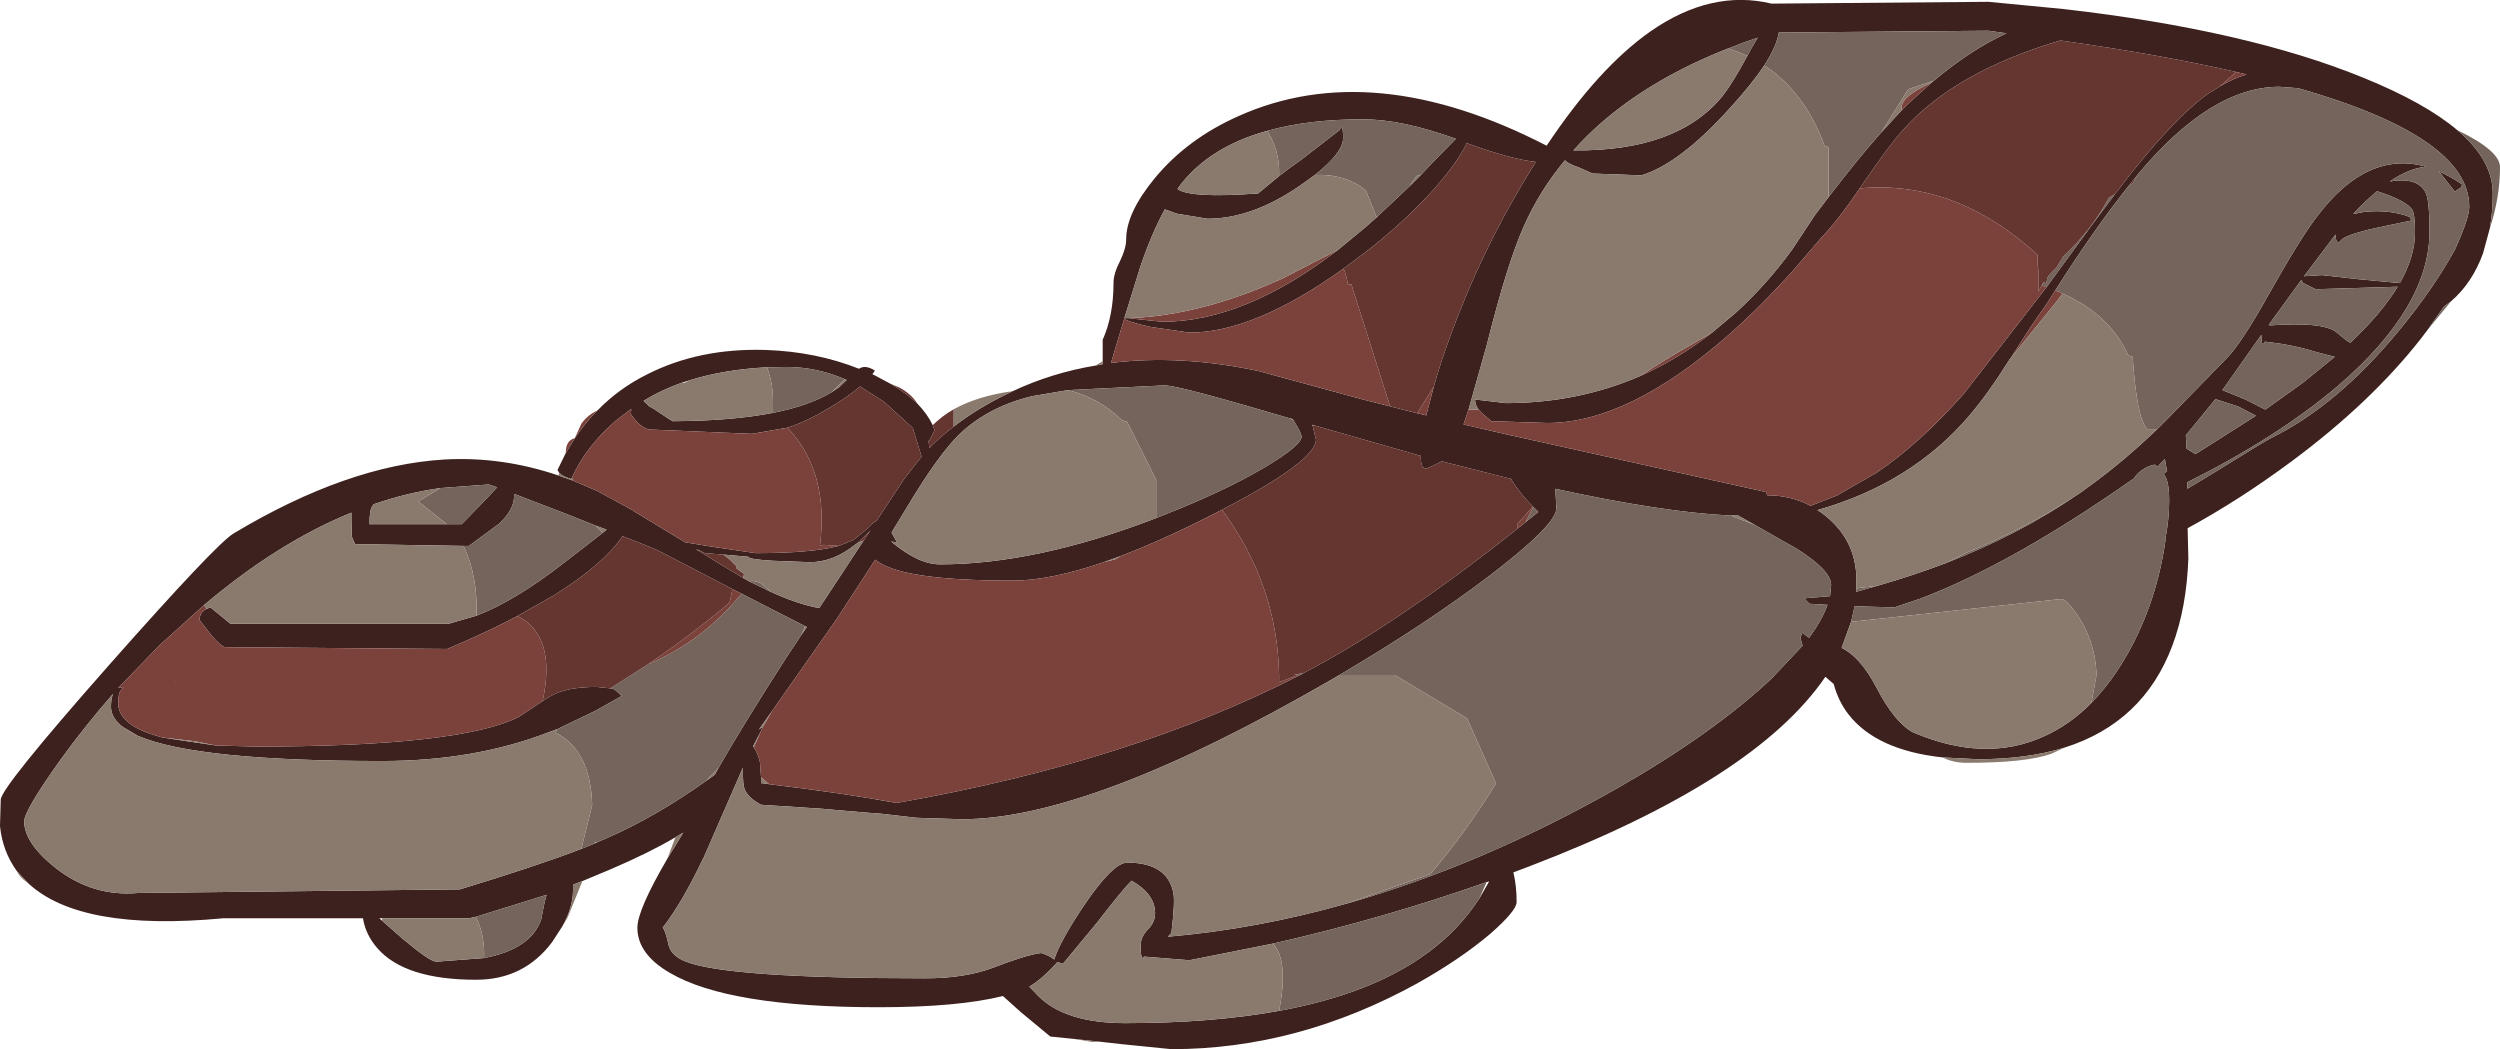 <?xml version="1.0" encoding="UTF-8" standalone="no"?>
<svg xmlns:ffdec="https://www.free-decompiler.com/flash" xmlns:xlink="http://www.w3.org/1999/xlink" ffdec:objectType="frame" height="145.1px" width="345.75px" xmlns="http://www.w3.org/2000/svg">
  <g transform="matrix(1.0, 0.0, 0.0, 1.0, 0.0, 0.0)">
    <use ffdec:characterId="153" height="145.1" transform="matrix(1.0, 0.0, 0.0, 1.0, 0.0, 0.0)" width="345.75" xlink:href="#shape0"/>
  </g>
  <defs>
    <g id="shape0" transform="matrix(1.0, 0.0, 0.0, 1.0, 0.0, 0.0)">
      <path d="M152.5 49.95 L152.5 47.0 Q154.0 43.65 154.0 39.1 154.0 37.85 154.9 36.1 155.75 34.35 155.75 33.1 155.75 29.45 159.7 24.65 164.2 19.2 171.3 16.05 189.85 7.75 213.9 20.15 221.05 9.4 228.25 4.35 236.65 -1.5 245.0 0.5 L275.0 0.25 285.4 1.25 Q310.7 4.15 326.85 10.75 335.35 14.2 339.85 18.0 344.75 22.15 344.75 26.75 344.75 29.25 344.35 31.55 L343.4 35.05 Q341.9 39.15 339.0 41.65 L338.0 42.4 335.75 45.6 334.8 46.85 Q327.9 55.65 317.0 63.75 309.8 69.1 302.55 73.05 L302.65 77.25 Q302.4 84.05 300.45 89.25 296.45 99.95 285.5 103.4 280.3 105.0 273.5 105.0 L268.65 104.75 Q259.5 103.75 255.65 98.8 254.25 97.0 253.6 94.6 L252.45 93.6 Q242.75 107.85 211.55 119.8 L209.3 120.65 Q209.75 122.5 209.75 124.75 209.75 125.95 206.1 129.15 201.9 132.7 196.0 136.0 179.5 145.1 162.0 145.1 L155.05 144.4 152.4 144.1 148.65 143.7 145.25 143.35 141.15 139.95 138.7 137.75 Q132.5 139.3 121.5 139.3 100.75 139.3 92.65 134.55 88.15 131.95 88.15 128.3 88.15 125.85 92.3 118.75 L94.5 115.15 93.4 115.8 Q89.85 117.9 84.5 120.2 82.45 121.05 80.55 121.85 L79.25 122.35 79.25 123.1 Q79.25 125.5 77.75 128.15 L76.35 130.3 Q72.45 135.5 65.85 135.5 56.0 135.5 52.2 131.15 50.55 129.25 50.2 127.0 L30.85 127.0 Q11.1 128.85 3.9 122.15 L2.45 120.6 2.35 120.5 Q0.35 117.75 0.0 114.25 L0.1 110.6 Q0.1 108.95 15.15 91.9 30.05 75.05 32.35 73.75 48.05 64.35 61.45 63.55 69.35 63.1 77.2 65.75 L79.2 66.45 82.6 67.9 87.45 70.55 87.5 70.5 87.5 70.6 94.75 75.0 98.75 75.65 104.5 76.5 Q112.25 76.5 116.0 75.5 L118.0 74.7 119.8 73.25 Q120.65 72.3 121.25 72.0 L125.0 66.3 127.45 63.15 126.25 59.2 122.3 55.6 118.95 53.45 Q117.25 54.9 114.55 56.5 111.55 58.3 108.9 59.15 L104.0 60.0 89.8 59.4 Q88.45 59.1 87.25 57.25 L87.3 56.55 85.2 58.15 Q81.0 61.8 79.1 66.05 L79.0 66.25 Q77.8 65.9 77.35 65.4 L77.1 65.0 78.25 62.65 79.5 60.6 Q80.9 58.5 82.65 56.75 85.55 53.75 89.45 51.8 96.7 48.1 105.95 48.4 112.9 48.65 118.8 51.0 119.65 50.4 121.0 51.25 L120.65 51.75 121.05 51.95 123.2 53.1 Q125.4 54.4 126.9 55.85 128.25 57.25 129.0 58.8 L129.25 59.5 128.5 61.0 128.4 60.95 128.5 61.6 128.5 62.0 Q130.05 60.4 131.9 59.0 135.25 56.4 139.55 54.35 L140.05 54.1 Q145.5 51.55 151.55 50.55 L152.4 50.4 152.5 50.35 152.5 49.95 M298.35 59.35 L299.75 57.95 308.0 49.5 Q310.0 47.45 313.75 40.75 318.1 33.0 320.4 30.0 327.35 20.75 335.5 23.05 333.15 23.3 330.5 25.1 334.2 24.45 335.4 26.5 336.0 27.5 336.0 32.0 336.0 42.5 323.3 53.4 315.0 60.45 302.5 66.7 L302.5 67.6 305.5 65.8 Q313.3 60.95 314.25 60.5 323.3 56.0 331.75 45.75 336.65 39.8 339.55 34.45 341.5 30.15 341.5 28.6 341.5 18.95 317.85 12.2 L315.25 12.0 Q305.75 12.0 295.6 24.2 L294.9 25.05 294.4 25.7 Q289.65 31.65 284.25 40.15 L282.75 42.5 Q281.5 44.1 278.1 49.5 L278.0 49.6 Q274.85 54.6 272.3 57.55 264.35 66.85 251.35 70.55 L251.75 70.8 Q256.75 74.35 256.75 80.3 L256.75 81.6 256.7 81.85 259.7 81.0 Q264.55 79.6 269.05 77.9 279.25 73.95 287.4 68.35 L287.85 68.05 289.15 67.1 Q293.7 63.8 298.35 59.35 M339.5 26.5 L337.3 23.7 Q338.9 24.4 340.5 25.5 L340.4 25.9 339.5 26.5 M333.55 28.9 Q332.55 27.65 328.75 26.45 327.15 27.75 325.45 29.6 L327.0 29.3 Q330.5 28.95 333.25 30.0 L333.5 30.5 328.95 31.45 Q325.2 32.25 324.0 33.0 L323.5 33.5 Q323.05 33.65 323.0 32.45 L322.95 32.5 318.65 38.2 321.15 38.05 326.05 38.6 331.9 39.15 Q334.0 35.45 334.0 32.1 334.0 29.5 333.55 28.9 M330.2 39.7 L320.25 40.0 318.75 39.25 318.25 39.0 318.45 38.95 318.25 38.75 313.75 44.95 314.0 45.0 Q321.05 44.5 323.0 45.85 L324.6 47.15 325.05 47.4 Q329.35 43.35 331.6 39.65 L330.2 39.7 M307.0 11.95 Q308.85 10.85 310.7 10.3 L309.25 9.95 Q298.8 7.55 284.95 5.6 270.4 9.9 263.2 17.95 261.15 20.25 257.65 25.4 L257.2 26.05 Q254.25 30.4 252.0 32.75 L247.95 37.45 Q243.55 42.35 239.15 46.25 225.2 58.5 214.0 58.5 L206.25 58.25 204.85 57.05 204.5 56.65 Q204.0 56.0 204.0 55.25 L208.25 55.75 Q218.2 55.75 226.85 52.0 232.1 49.65 236.85 45.95 L240.0 43.3 Q244.35 39.35 247.9 34.45 L251.0 29.75 252.9 27.25 Q256.95 21.95 260.15 18.35 L260.2 18.3 263.0 15.25 263.2 15.05 263.9 14.35 267.1 11.45 267.45 11.15 267.5 11.1 267.55 11.1 Q272.45 6.95 277.5 4.6 L275.0 4.25 246.0 4.5 Q245.75 6.3 244.0 9.05 242.3 11.6 239.25 14.95 232.3 22.65 227.0 24.25 L220.25 24.0 218.45 23.2 Q216.9 22.65 216.5 22.25 L216.45 22.15 Q212.9 26.4 210.7 31.4 208.45 36.45 205.65 47.6 L203.1 56.65 202.4 58.7 208.7 60.15 244.25 68.05 244.4 68.5 Q247.65 68.5 250.4 69.95 L254.0 68.55 259.5 65.4 Q265.5 61.35 271.6 54.45 L283.05 39.7 289.25 31.2 292.5 26.85 Q300.25 16.6 305.4 12.95 L307.0 11.95 M313.0 47.6 Q312.75 47.65 312.75 46.3 L307.75 53.4 307.35 53.95 310.55 55.25 313.3 56.65 318.4 53.0 322.9 49.35 320.2 48.65 Q317.0 47.65 313.25 47.25 L313.0 47.6 M289.25 97.2 Q292.05 94.35 294.35 90.25 298.3 83.15 299.5 74.65 L299.45 74.65 Q300.0 71.8 300.0 69.25 300.0 67.25 299.65 66.3 L299.25 65.5 299.7 65.2 299.4 63.45 298.4 64.55 298.0 64.25 Q296.05 64.7 295.05 66.25 L295.0 66.25 Q278.15 78.05 265.55 82.8 L262.0 84.0 256.5 83.85 256.0 86.0 254.7 89.6 Q257.3 90.85 259.55 95.15 262.0 99.85 264.5 101.25 274.5 105.55 282.65 101.85 286.25 100.25 289.25 97.2 M186.3 124.95 Q204.8 119.7 223.6 109.05 236.85 101.5 245.0 93.85 L249.3 89.3 249.0 88.25 249.25 87.5 250.2 88.2 Q252.0 85.75 252.75 83.65 L250.25 83.5 249.5 82.75 253.1 82.45 253.25 80.9 Q253.25 78.9 248.5 75.9 L242.7 72.6 240.4 71.3 239.35 71.3 Q230.0 70.85 215.1 67.6 L215.25 70.3 Q215.25 72.55 206.1 79.55 197.3 86.25 185.25 93.35 L184.05 94.05 Q150.8 113.3 133.0 113.3 L126.75 113.1 122.0 112.55 119.4 112.35 115.35 112.0 113.7 111.85 105.25 111.3 Q103.4 110.3 102.95 109.05 102.75 108.55 102.75 106.8 L102.75 106.15 99.0 114.75 97.45 118.3 97.4 118.55 97.3 118.6 Q94.4 124.75 91.65 128.3 92.05 128.7 92.45 130.65 92.8 132.15 94.75 132.95 100.5 135.3 128.0 135.3 133.4 135.3 137.3 133.85 141.95 132.05 144.0 131.8 145.1 132.15 145.8 132.7 146.6 130.15 150.0 125.1 153.95 119.3 155.9 119.3 161.35 119.3 162.25 123.35 162.55 124.55 162.0 129.05 L161.5 129.55 Q173.8 128.5 186.3 124.95 M306.4 55.2 L302.3 60.2 302.4 62.05 303.65 62.8 312.0 57.5 309.5 56.2 306.4 55.2 M239.0 6.7 Q225.4 12.05 217.6 20.8 232.0 20.95 238.25 13.25 239.55 11.6 241.65 7.75 L242.1 6.9 243.1 5.2 Q241.0 5.9 239.05 6.7 L239.0 6.7 M198.3 53.45 Q199.15 50.4 200.5 46.7 204.8 34.85 211.2 24.35 L212.4 22.4 Q208.9 22.0 202.85 19.8 201.85 21.95 199.4 24.9 195.45 29.65 189.4 34.45 L185.8 37.15 Q173.45 46.0 164.5 46.0 L159.05 45.2 Q155.5 44.4 155.5 44.0 L153.65 50.2 Q163.1 49.0 174.0 51.3 L188.5 55.25 192.25 56.2 196.0 57.15 197.25 57.45 198.3 53.45 M196.6 24.1 L198.3 22.3 201.35 19.2 Q193.9 16.5 188.5 16.5 180.9 16.5 175.25 18.1 167.1 20.35 163.0 25.9 L162.85 26.15 Q164.7 27.45 174.0 26.75 L176.9 24.35 Q178.25 23.3 180.15 21.95 L185.25 18.0 185.5 17.6 Q185.75 17.55 185.75 19.1 185.75 21.1 181.85 24.2 L179.75 25.7 Q173.15 30.25 167.0 30.25 L162.75 29.55 161.1 28.95 Q159.3 32.2 157.7 36.9 L155.5 44.0 156.1 44.0 157.4 44.15 160.75 44.5 Q172.1 44.5 185.05 34.55 L188.7 31.55 190.4 30.05 194.95 25.75 196.6 24.1 M212.0 70.05 Q210.15 68.2 209.0 66.3 L209.05 66.25 199.4 63.8 198.0 64.5 197.25 64.8 Q196.5 64.8 196.5 63.25 L196.5 63.05 193.9 62.3 181.65 58.8 181.45 58.75 181.55 58.9 181.55 58.95 182.0 60.8 Q182.0 63.75 169.0 70.5 L165.95 72.05 Q160.0 75.0 155.0 76.9 L152.65 77.75 Q145.2 80.3 140.0 80.3 124.4 80.3 121.05 77.4 L115.75 85.55 106.8 98.3 104.95 100.9 Q105.25 100.65 105.5 100.55 L105.25 101.1 104.15 103.2 104.25 103.35 Q104.85 104.25 105.1 105.4 L105.25 107.5 105.25 108.3 106.35 108.45 Q116.75 109.7 124.0 111.05 156.45 105.35 179.8 93.35 L180.25 93.1 180.35 93.05 180.45 93.0 Q193.25 86.3 209.9 73.1 L210.95 72.25 212.75 70.8 212.05 70.1 212.0 70.05 M178.9 58.15 L178.75 57.95 178.35 57.85 172.35 56.1 Q162.65 53.3 161.0 53.3 L147.7 53.95 142.7 54.8 Q136.6 56.3 132.7 60.05 129.85 62.8 125.55 69.95 L123.3 73.65 124.05 75.0 123.25 74.9 Q127.0 78.05 130.0 78.05 143.3 78.05 159.9 71.65 L163.25 70.3 Q170.3 67.4 175.3 64.4 180.0 61.55 180.0 60.4 180.0 59.9 178.9 58.15 M204.6 124.25 L204.75 124.0 205.95 121.9 205.6 122.0 Q191.1 127.1 176.05 130.5 L164.5 132.8 158.25 132.3 158.0 132.5 Q157.75 132.35 157.75 130.8 157.75 129.55 158.75 128.55 159.75 127.55 159.75 126.3 159.75 123.65 156.5 121.8 155.35 122.9 151.8 127.5 L147.0 133.3 146.25 133.05 Q144.1 135.45 142.35 136.45 L143.6 137.75 Q147.35 141.5 155.6 141.5 167.6 141.5 176.9 139.8 189.75 137.45 197.4 131.8 201.7 128.7 204.6 124.25 M115.0 54.25 L116.05 53.55 117.1 52.55 116.85 52.45 Q112.9 50.75 108.75 50.75 L106.05 50.8 Q100.15 51.1 95.35 52.6 L94.4 52.9 Q91.5 53.9 89.0 55.45 L89.85 56.25 Q89.95 56.2 92.45 57.9 L93.0 58.25 93.25 58.25 Q101.3 58.2 106.9 57.1 111.95 56.1 115.0 54.25 M83.35 73.7 L83.9 73.25 82.4 72.7 78.9 71.3 71.1 68.3 71.1 68.6 Q71.1 70.5 69.0 72.45 L64.85 75.5 64.1 75.5 49.1 75.25 48.65 74.2 48.6 71.85 48.6 70.9 Q38.4 75.05 28.2 83.7 L22.05 89.25 16.35 95.15 17.1 95.0 16.75 95.45 Q16.35 95.8 16.35 97.25 16.35 99.95 20.8 101.5 L22.45 102.0 29.85 103.1 35.35 103.25 Q63.6 103.25 71.75 99.15 L75.05 96.95 76.1 96.3 Q78.3 95.0 82.5 95.0 L84.4 95.2 85.0 95.35 86.0 96.25 82.35 98.3 77.05 100.85 75.8 101.3 Q65.55 105.25 52.85 105.25 27.3 105.25 19.15 101.8 L17.0 100.55 Q15.35 99.3 15.35 97.75 15.35 96.7 15.6 96.05 L15.65 96.0 15.6 96.0 Q11.75 100.4 8.35 105.1 3.35 112.1 3.35 113.6 3.35 116.6 7.7 120.05 12.8 124.05 19.1 123.5 L63.6 123.0 Q74.15 119.8 80.4 117.4 L82.25 116.65 82.55 116.5 83.95 115.9 Q90.7 112.95 97.65 108.0 L98.85 107.15 99.4 106.15 Q102.75 100.3 108.65 91.1 L110.8 87.85 111.6 86.7 111.35 86.6 104.2 82.95 102.55 82.1 101.45 81.55 91.25 76.25 Q90.5 75.85 86.1 74.15 83.55 77.95 76.75 82.25 L71.55 85.2 Q67.2 87.5 61.85 89.75 L31.1 89.5 Q30.6 89.4 29.3 87.95 L27.6 85.75 Q27.6 84.65 28.6 84.2 L29.1 84.0 31.85 86.25 62.1 86.25 65.9 85.15 Q71.25 83.1 78.05 77.8 L83.35 73.7 M96.7 76.1 L96.25 75.95 96.5 76.1 99.15 77.75 102.8 79.95 103.8 80.5 106.6 81.85 Q110.3 83.55 113.3 84.1 L119.45 74.75 120.4 73.35 118.6 75.1 118.3 75.3 Q115.25 77.75 112.0 77.75 L106.8 77.55 Q103.5 77.35 103.5 77.0 L100.05 76.7 97.5 76.5 96.7 76.1 M61.8 72.5 L63.85 72.5 67.35 68.9 68.75 67.4 67.6 67.0 60.9 67.5 Q56.25 68.15 51.65 69.75 L51.4 70.15 Q51.1 70.75 51.1 72.5 L61.8 72.5 M52.8 127.3 L55.65 129.8 Q59.45 133.0 60.35 133.0 L66.95 132.5 Q73.45 131.25 74.85 127.15 75.25 124.9 75.6 123.75 L65.8 126.8 64.85 127.0 52.9 127.0 52.45 127.0 52.8 127.3" fill="#3c211e" fill-rule="evenodd" stroke="none"/>
      <path d="M339.85 18.0 Q345.75 20.85 345.75 23.1 345.75 27.3 344.35 31.55 344.75 29.25 344.75 26.75 344.75 22.15 339.85 18.0 M339.0 41.65 L335.75 45.6 338.0 42.4 339.0 41.65 M151.55 50.55 Q151.6 50.45 151.7 50.45 L151.9 50.35 152.4 50.4 151.55 50.55 M295.6 24.2 Q305.75 12.0 315.25 12.0 L317.85 12.2 Q341.5 18.95 341.5 28.6 341.5 30.15 339.55 34.45 336.65 39.8 331.75 45.75 323.3 56.0 314.25 60.5 313.3 60.95 305.5 65.8 L302.5 67.6 302.5 66.7 Q315.0 60.45 323.3 53.4 336.0 42.5 336.0 32.0 336.0 27.5 335.4 26.5 334.2 24.45 330.5 25.1 333.15 23.3 335.5 23.05 327.35 20.75 320.4 30.0 318.1 33.0 313.75 40.75 310.0 47.45 308.0 49.5 L299.75 57.95 298.35 59.35 296.95 59.35 Q295.5 57.8 294.95 49.35 L294.35 49.15 Q291.75 43.45 285.25 40.6 L284.25 40.15 Q289.65 31.65 294.4 25.7 L294.95 25.35 295.6 24.2 M287.4 68.35 Q279.25 73.95 269.05 77.9 L271.95 76.45 Q280.15 73.1 287.4 68.35 M259.7 81.0 L256.7 81.85 256.75 81.6 256.9 81.35 259.7 81.0 M330.2 39.7 L331.6 39.65 Q329.35 43.35 325.05 47.4 L324.6 47.15 323.0 45.85 Q321.05 44.5 314.0 45.0 L313.75 44.95 318.25 38.75 318.45 38.95 318.25 39.0 318.75 39.25 320.25 40.0 330.2 39.7 M333.55 28.9 Q334.0 29.5 334.0 32.1 334.0 35.45 331.9 39.15 L326.05 38.6 321.15 38.05 318.65 38.2 322.95 32.5 323.0 32.45 Q323.05 33.65 323.5 33.5 L324.0 33.0 Q325.2 32.25 328.95 31.45 L333.5 30.5 333.25 30.0 Q330.5 28.95 327.0 29.3 L325.45 29.6 Q327.15 27.75 328.75 26.45 332.55 27.65 333.55 28.9 M339.5 26.5 L340.4 25.9 340.5 25.5 Q338.9 24.4 337.3 23.7 L339.5 26.5 M292.5 26.85 L289.25 31.2 283.05 39.7 282.35 39.5 282.65 38.95 282.95 39.35 283.15 38.45 283.35 38.1 284.4 37.0 284.9 36.2 284.95 36.35 285.0 36.05 285.3 35.5 Q289.3 31.8 291.65 27.35 L292.5 26.85 M244.0 9.05 Q245.75 6.3 246.0 4.5 L275.0 4.25 277.5 4.6 Q272.45 6.95 267.55 11.1 L267.5 11.1 267.45 11.15 263.9 12.35 260.2 18.3 260.15 18.35 Q256.95 21.95 252.9 27.25 L252.9 20.35 252.35 20.2 Q249.65 12.75 244.0 9.05 M313.0 47.6 L313.25 47.25 Q317.0 47.65 320.2 48.65 L322.9 49.35 318.4 53.0 313.3 56.65 310.55 55.25 307.35 53.95 307.75 53.4 312.75 46.3 Q312.75 47.65 313.0 47.6 M256.0 86.0 L256.5 83.85 262.0 84.0 265.55 82.8 Q278.15 78.05 295.0 66.25 L295.05 66.25 Q296.05 64.7 298.0 64.25 L298.4 64.55 299.4 63.45 299.7 65.2 299.25 65.5 299.65 66.3 Q300.0 67.25 300.0 69.25 300.0 71.8 299.45 74.65 L299.5 74.65 Q298.3 83.15 294.35 90.25 292.05 94.35 289.25 97.2 L289.95 93.35 Q289.75 87.6 285.95 83.35 285.45 82.85 285.0 82.85 L256.0 86.0 M242.7 72.6 L248.5 75.9 Q253.25 78.9 253.25 80.9 L253.1 82.45 249.5 82.75 250.25 83.5 252.75 83.65 Q252.0 85.75 250.2 88.2 L249.25 87.5 249.0 88.25 249.3 89.3 245.0 93.85 Q236.85 101.5 223.6 109.05 204.8 119.7 186.3 124.95 L197.8 120.9 Q202.75 115.1 206.9 108.35 L202.9 99.35 192.9 93.35 185.25 93.35 Q197.3 86.25 206.1 79.55 215.25 72.55 215.25 70.3 L215.1 67.6 Q230.0 70.85 239.35 71.3 L242.7 72.6 M306.4 55.2 L309.5 56.2 312.0 57.5 303.65 62.8 302.4 62.05 302.3 60.2 306.4 55.2 M239.0 6.7 L239.05 6.7 Q241.0 5.9 243.1 5.2 L242.1 6.9 241.65 7.75 Q240.4 7.15 239.0 6.7 M175.25 18.1 Q180.9 16.5 188.5 16.5 193.9 16.5 201.35 19.2 L198.3 22.3 196.6 24.1 195.9 24.35 194.95 25.75 190.4 30.05 188.9 26.35 187.8 25.55 Q185.2 24.05 181.85 24.2 185.75 21.1 185.75 19.1 185.75 17.55 185.5 17.6 L185.25 18.0 180.15 21.95 Q178.25 23.3 176.9 24.35 L176.9 23.35 Q176.75 20.4 175.25 18.1 M179.55 93.35 L178.9 93.35 180.35 93.05 180.25 93.1 179.8 93.35 179.55 93.35 M212.05 70.1 L212.75 70.8 210.95 72.25 212.05 70.1 M178.35 57.85 L178.9 58.15 Q180.0 59.9 180.0 60.4 180.0 61.55 175.3 64.4 170.3 67.4 163.25 70.3 L159.9 71.65 159.9 66.35 155.9 58.35 155.15 58.1 Q152.05 55.05 147.7 53.95 L161.0 53.3 Q162.65 53.3 172.35 56.1 L178.35 57.85 M205.6 122.0 L204.6 124.25 Q201.7 128.7 197.4 131.8 189.75 137.45 176.9 139.8 178.25 132.85 176.05 130.5 191.1 127.1 205.6 122.0 M116.85 52.45 L115.0 54.25 Q111.95 56.1 106.9 57.1 L106.9 56.35 Q107.0 52.95 106.05 50.8 L108.75 50.75 Q112.9 50.75 116.85 52.45 M82.4 72.7 L83.35 73.7 78.05 77.8 Q71.25 83.1 65.9 85.15 66.1 79.65 64.1 75.5 L64.85 75.5 69.0 72.45 Q71.1 70.5 71.1 68.6 L71.1 68.3 78.9 71.3 82.4 72.7 M102.55 82.1 L104.2 82.95 111.35 86.6 110.8 87.85 108.65 91.1 Q102.75 100.3 99.4 106.15 L97.65 108.0 Q90.7 112.95 83.95 115.9 L82.55 116.5 82.3 116.5 82.25 116.65 80.4 117.4 81.9 111.35 81.85 110.35 Q81.35 103.6 76.85 101.35 L77.05 100.85 82.35 98.3 86.0 96.25 85.0 95.35 84.4 95.2 89.65 91.85 Q97.25 88.65 102.55 82.1 M106.6 81.85 L103.8 80.5 103.9 80.35 Q104.9 80.35 105.45 80.85 L106.6 81.85 M60.9 67.5 L67.6 67.0 68.75 67.4 67.35 68.9 63.85 72.5 61.8 72.5 57.85 69.35 60.9 67.5 M66.95 132.5 Q67.05 129.2 65.8 126.8 L75.6 123.75 Q75.25 124.9 74.85 127.15 73.45 131.25 66.95 132.5" fill="#74645b" fill-rule="evenodd" stroke="none"/>
      <path d="M78.25 62.65 L78.25 62.6 Q78.25 60.9 79.5 60.6 L80.4 58.6 Q81.25 57.4 82.65 56.75 80.9 58.5 79.5 60.6 L78.25 62.65 M284.25 40.15 L285.25 40.6 284.35 41.8 278.1 49.5 Q281.5 44.1 282.75 42.5 L284.25 40.15 M309.25 9.95 L310.7 10.3 Q308.85 10.85 307.0 11.95 L309.25 9.95 M283.05 39.7 L271.6 54.45 Q265.5 61.35 259.5 65.4 L254.0 68.55 250.4 69.95 Q247.65 68.5 244.4 68.5 L244.25 68.05 208.7 60.15 202.4 58.7 203.1 56.65 203.45 56.65 204.5 56.65 204.85 57.05 206.25 58.25 214.0 58.5 Q225.2 58.5 239.15 46.25 243.55 42.35 247.95 37.45 L252.0 32.75 Q254.25 30.4 257.2 26.05 270.45 24.85 281.8 35.25 281.7 36.35 281.9 37.3 L281.9 40.35 282.35 39.5 283.05 39.7 M267.1 11.45 L263.9 14.35 263.2 15.05 263.0 15.25 263.0 14.85 Q263.0 13.3 267.1 11.45 M236.85 45.95 Q232.1 49.65 226.85 52.0 229.8 50.0 234.1 47.55 L236.85 45.95 M115.35 112.0 L119.4 112.35 115.35 112.0 M185.8 37.15 Q186.2 37.95 186.4 39.3 L186.9 39.35 192.25 56.2 188.5 55.25 174.0 51.3 Q163.1 49.0 153.65 50.2 L155.5 44.0 Q155.5 44.4 159.05 45.2 L164.5 46.0 Q173.45 46.0 185.8 37.15 M196.0 57.15 L198.3 53.45 197.25 57.45 196.0 57.15 M156.1 44.0 Q166.1 43.65 177.4 38.5 L185.05 34.55 Q172.1 44.5 160.75 44.5 L157.4 44.15 156.1 44.0 M181.65 58.85 L181.55 58.95 181.55 58.9 181.65 58.85 M169.0 70.5 Q176.65 80.85 176.9 93.35 L176.9 94.35 179.55 93.35 179.8 93.35 Q156.45 105.35 124.0 111.05 116.75 109.7 106.35 108.45 L105.25 107.5 105.1 105.4 Q104.85 104.25 104.25 103.35 L105.25 101.1 105.5 100.55 106.8 98.3 115.75 85.55 121.05 77.4 Q124.4 80.3 140.0 80.3 145.2 80.3 152.65 77.75 L154.25 77.35 155.0 76.9 Q160.0 75.0 165.95 72.05 L169.0 70.5 M209.9 73.1 L209.9 72.4 212.0 70.05 212.05 70.1 210.95 72.25 209.9 73.1 M116.0 75.5 Q112.25 76.5 104.5 76.5 L98.75 75.65 94.75 75.0 87.5 70.6 87.5 70.5 87.45 70.55 82.6 67.9 79.2 66.45 79.1 66.05 Q81.0 61.8 85.2 58.15 L87.3 56.55 87.25 57.25 Q88.45 59.1 89.8 59.4 L104.0 60.0 108.9 59.15 Q114.7 65.25 113.4 75.45 L113.9 75.35 116.0 75.5 M93.25 58.25 L93.0 58.25 92.45 57.9 93.25 58.25 M28.6 84.2 Q27.6 84.65 27.6 85.75 L29.3 87.95 Q30.6 89.4 31.1 89.5 L61.85 89.75 Q67.2 87.5 71.55 85.2 77.0 87.9 75.05 96.95 L71.75 99.15 Q63.6 103.25 35.35 103.25 L29.85 103.1 26.85 102.5 22.45 102.0 20.8 101.5 Q16.35 99.95 16.35 97.25 16.35 95.8 16.75 95.45 L17.1 95.0 16.35 95.15 22.05 89.25 28.2 83.7 28.6 84.2 M101.45 81.55 L102.55 82.1 Q97.25 88.65 89.65 91.85 95.55 87.85 100.9 83.35 L101.25 81.75 101.45 81.55 M15.6 96.0 L15.65 96.0 15.6 96.05 15.6 96.0 M17.0 100.55 L19.15 101.8 18.85 101.75 17.0 100.55 M24.35 94.25 L24.3 94.35 24.35 94.35 24.35 94.25" fill="#7b423c" fill-rule="evenodd" stroke="none"/>
      <path d="M123.2 53.1 L124.4 53.6 Q126.05 54.5 126.9 55.85 125.4 54.4 123.2 53.1 M129.0 58.8 Q130.25 57.55 131.9 56.6 L131.9 59.0 Q130.05 60.4 128.5 62.0 L128.5 61.6 128.4 60.95 128.5 61.0 129.25 59.5 129.0 58.8 M295.6 24.2 L294.95 25.35 294.4 25.7 294.9 25.05 295.6 24.2 M307.0 11.95 L305.4 12.95 Q300.25 16.6 292.5 26.85 L291.65 27.35 Q289.3 31.8 285.3 35.5 L285.0 36.05 284.95 36.35 284.9 36.2 284.4 37.0 283.35 38.1 283.15 38.45 282.95 39.35 282.65 38.95 282.35 39.5 281.9 40.35 281.9 37.3 Q281.7 36.35 281.8 35.25 270.45 24.85 257.2 26.05 L257.65 25.4 Q261.15 20.25 263.2 17.95 270.4 9.9 284.95 5.6 298.8 7.55 309.25 9.95 L307.0 11.95 M185.8 37.15 L189.4 34.45 Q195.45 29.65 199.4 24.9 201.85 21.95 202.85 19.8 208.9 22.0 212.4 22.4 L211.2 24.35 Q204.8 34.85 200.5 46.7 199.15 50.4 198.3 53.45 L196.0 57.15 192.25 56.2 186.9 39.35 186.4 39.3 Q186.2 37.95 185.8 37.15 M181.65 58.8 L193.9 62.3 196.5 63.05 196.5 63.25 Q196.5 64.8 197.25 64.8 L198.0 64.5 199.4 63.8 209.05 66.25 209.0 66.3 Q210.15 68.2 212.0 70.05 L209.9 72.4 209.9 73.1 Q193.25 86.3 180.45 93.0 L180.35 93.05 178.9 93.35 179.55 93.35 176.9 94.35 176.9 93.35 Q176.65 80.85 169.0 70.5 182.0 63.75 182.0 60.8 L181.55 58.95 181.65 58.85 181.65 58.8 M108.9 59.15 Q111.55 58.3 114.55 56.5 117.25 54.9 118.95 53.45 L122.3 55.6 126.25 59.2 127.45 63.15 125.0 66.3 121.25 72.0 Q120.65 72.3 119.8 73.25 L118.0 74.7 116.0 75.5 113.9 75.35 113.4 75.45 Q114.7 65.25 108.9 59.15 M71.55 85.2 L76.75 82.25 Q83.55 77.95 86.1 74.15 90.5 75.85 91.25 76.25 L101.45 81.55 101.25 81.75 100.9 83.35 Q95.55 87.85 89.65 91.85 L84.4 95.2 82.5 95.0 Q78.3 95.0 76.1 96.3 L75.05 96.95 Q77.0 87.9 71.55 85.2 M96.5 76.1 L96.7 76.1 97.5 76.5 100.05 76.7 100.9 77.35 101.9 78.35 101.85 78.6 102.9 79.35 102.8 79.95 99.15 77.75 96.5 76.1 M118.6 75.1 L120.4 73.35 119.45 74.75 118.6 75.1" fill="#653530" fill-rule="evenodd" stroke="none"/>
      <path d="M285.5 103.4 L283.7 104.25 Q280.2 105.5 272.0 105.5 270.1 105.5 268.65 104.75 L273.5 105.0 Q280.3 105.0 285.5 103.4 M152.4 144.1 L151.0 144.1 148.65 143.7 152.4 144.1 M92.3 118.75 L93.4 115.8 94.5 115.15 92.3 118.75 M80.55 121.85 L78.5 126.9 77.75 128.15 Q79.25 125.5 79.25 123.1 L79.25 122.35 80.55 121.85 M3.9 122.15 Q2.75 121.4 2.35 120.5 L2.45 120.6 3.9 122.15 M77.2 65.75 L77.35 65.4 Q77.8 65.9 79.0 66.25 L79.1 66.05 79.2 66.45 77.2 65.75 M131.9 56.6 Q135.25 54.75 140.05 54.1 L139.55 54.35 Q135.25 56.4 131.9 59.0 L131.9 56.6 M151.7 50.45 L152.5 49.95 152.5 50.35 152.4 50.4 151.9 50.35 151.7 50.45 M285.25 40.6 Q291.75 43.45 294.35 49.15 L294.95 49.35 Q295.5 57.8 296.95 59.35 L298.35 59.35 Q293.7 63.8 289.15 67.1 L287.85 68.05 287.4 68.35 Q280.15 73.1 271.95 76.45 L269.05 77.9 Q264.55 79.6 259.7 81.0 L256.9 81.35 256.75 81.6 256.75 80.3 Q256.75 74.35 251.75 70.8 L251.35 70.55 Q264.35 66.85 272.3 57.55 274.85 54.6 278.0 49.6 L278.1 49.5 284.35 41.8 285.25 40.6 M203.1 56.65 L205.65 47.6 Q208.45 36.45 210.7 31.4 212.9 26.4 216.45 22.15 L216.5 22.25 Q216.9 22.65 218.45 23.2 L220.25 24.0 227.0 24.25 Q232.3 22.65 239.25 14.95 242.3 11.6 244.0 9.05 249.65 12.75 252.35 20.2 L252.9 20.35 252.9 27.25 251.0 29.75 247.9 34.45 Q244.35 39.35 240.0 43.3 L236.85 45.95 234.1 47.55 Q229.8 50.0 226.85 52.0 218.2 55.75 208.25 55.75 L204.0 55.25 Q204.0 56.0 204.5 56.65 L203.45 56.65 203.1 56.65 M267.45 11.15 L267.1 11.45 Q263.0 13.3 263.0 14.85 L263.0 15.25 260.2 18.3 263.9 12.35 267.45 11.15 M256.0 86.0 L285.0 82.85 Q285.45 82.85 285.95 83.35 289.75 87.6 289.95 93.35 L289.25 97.2 Q286.25 100.25 282.65 101.85 274.5 105.55 264.5 101.25 262.0 99.85 259.55 95.15 257.3 90.85 254.7 89.6 L256.0 86.0 M242.7 72.6 L239.35 71.3 240.4 71.3 242.7 72.6 M185.25 93.35 L192.9 93.35 202.9 99.35 206.9 108.35 Q202.75 115.1 197.8 120.9 L186.3 124.95 Q173.8 128.5 161.5 129.55 L162.0 129.05 Q162.55 124.55 162.25 123.35 161.35 119.3 155.9 119.3 153.95 119.3 150.0 125.1 146.6 130.15 145.8 132.7 145.1 132.15 144.0 131.8 141.95 132.05 137.3 133.85 133.4 135.3 128.0 135.3 100.5 135.3 94.75 132.95 92.8 132.15 92.45 130.65 92.05 128.7 91.65 128.3 94.4 124.75 97.3 118.6 L97.4 118.55 97.45 118.3 99.0 114.75 102.75 106.15 102.75 106.8 Q102.75 108.55 102.95 109.05 103.4 110.3 105.25 111.3 L113.7 111.85 115.35 112.0 119.4 112.35 122.0 112.55 126.75 113.1 133.0 113.3 Q150.8 113.3 184.05 94.05 L185.25 93.35 M241.65 7.75 Q239.55 11.6 238.25 13.25 232.0 20.95 217.6 20.8 225.4 12.05 239.0 6.7 240.4 7.15 241.65 7.75 M175.25 18.1 Q176.75 20.4 176.9 23.35 L176.9 24.35 174.0 26.75 Q164.7 27.45 162.85 26.15 L163.0 25.9 Q167.1 20.35 175.25 18.1 M181.85 24.2 Q185.2 24.05 187.8 25.55 L188.9 26.35 190.4 30.05 188.7 31.55 185.05 34.55 177.4 38.5 Q166.1 43.65 156.1 44.0 L155.5 44.0 157.7 36.9 Q159.3 32.2 161.1 28.95 L162.75 29.55 167.0 30.25 Q173.15 30.25 179.75 25.7 L181.85 24.2 M194.95 25.75 L195.9 24.35 196.6 24.1 194.95 25.75 M181.65 58.8 L181.65 58.85 181.55 58.9 181.45 58.75 181.65 58.8 M178.35 57.85 L178.75 57.95 178.9 58.15 178.35 57.85 M159.9 71.65 Q143.3 78.05 130.0 78.05 127.0 78.05 123.25 74.9 L124.05 75.0 123.3 73.65 125.55 69.95 Q129.85 62.8 132.7 60.05 136.6 56.3 142.7 54.8 L147.7 53.95 Q152.05 55.05 155.15 58.1 L155.9 58.35 159.9 66.35 159.9 71.65 M155.0 76.9 L154.25 77.35 152.65 77.75 155.0 76.9 M106.8 98.3 L105.5 100.55 Q105.25 100.65 104.95 100.9 L106.8 98.3 M105.25 101.1 L104.25 103.35 104.15 103.2 105.25 101.1 M105.25 107.5 L106.35 108.45 105.25 108.3 105.25 107.5 M176.9 139.8 Q167.6 141.5 155.6 141.5 147.35 141.5 143.6 137.75 L142.35 136.45 Q144.1 135.45 146.25 133.05 L147.0 133.3 151.8 127.5 Q155.35 122.9 156.5 121.8 159.75 123.65 159.75 126.3 159.75 127.55 158.75 128.55 157.75 129.55 157.75 130.8 157.75 132.35 158.0 132.5 L158.25 132.3 164.5 132.8 176.05 130.5 Q178.25 132.85 176.9 139.8 M115.0 54.25 L116.85 52.45 117.1 52.55 116.05 53.55 115.0 54.25 M106.05 50.8 Q107.0 52.95 106.9 56.35 L106.9 57.1 Q101.3 58.2 93.25 58.25 L92.45 57.9 Q89.95 56.2 89.85 56.25 L89.0 55.45 Q91.5 53.9 94.4 52.9 L94.65 52.95 95.35 52.6 Q100.15 51.1 106.05 50.8 M82.4 72.7 L83.9 73.25 83.35 73.7 82.4 72.7 M65.9 85.15 L62.1 86.25 31.85 86.25 29.1 84.0 28.6 84.2 28.2 83.7 Q38.4 75.05 48.6 70.9 L48.6 71.85 48.65 74.2 49.1 75.25 64.1 75.5 Q66.1 79.65 65.9 85.15 M111.35 86.6 L111.6 86.7 110.8 87.85 111.35 86.6 M99.4 106.15 L98.85 107.15 97.65 108.0 99.4 106.15 M80.4 117.4 Q74.15 119.8 63.6 123.0 L19.1 123.5 Q12.8 124.05 7.7 120.05 3.35 116.6 3.35 113.6 3.35 112.1 8.35 105.1 11.75 100.4 15.6 96.0 L15.6 96.05 Q15.35 96.7 15.35 97.75 15.35 99.3 17.0 100.55 L18.85 101.75 19.15 101.8 Q27.3 105.25 52.85 105.25 65.55 105.25 75.8 101.3 L77.05 100.85 76.85 101.35 Q81.35 103.6 81.85 110.35 L81.9 111.35 80.4 117.4 M29.85 103.1 L22.45 102.0 26.85 102.5 29.85 103.1 M96.7 76.1 L96.5 76.1 96.25 75.95 96.7 76.1 M102.8 79.95 L102.9 79.35 101.85 78.6 101.9 78.35 100.9 77.35 100.05 76.7 103.5 77.0 Q103.5 77.35 106.8 77.55 L112.0 77.75 Q115.25 77.75 118.3 75.3 L118.6 75.1 119.45 74.75 113.3 84.1 Q110.3 83.55 106.6 81.85 L105.45 80.85 Q104.9 80.35 103.9 80.35 L103.8 80.5 102.8 79.95 M24.35 94.25 L24.35 94.35 24.3 94.35 24.35 94.25 M60.9 67.5 L57.85 69.35 61.8 72.5 51.1 72.5 Q51.1 70.75 51.4 70.15 L51.65 69.75 Q56.25 68.15 60.9 67.5 M52.8 127.3 L52.9 127.0 64.85 127.0 65.8 126.8 Q67.05 129.2 66.95 132.5 L60.35 133.0 Q59.45 133.0 55.65 129.8 L52.8 127.3" fill="#8a796d" fill-rule="evenodd" stroke="none"/>
    </g>
  </defs>
</svg>
